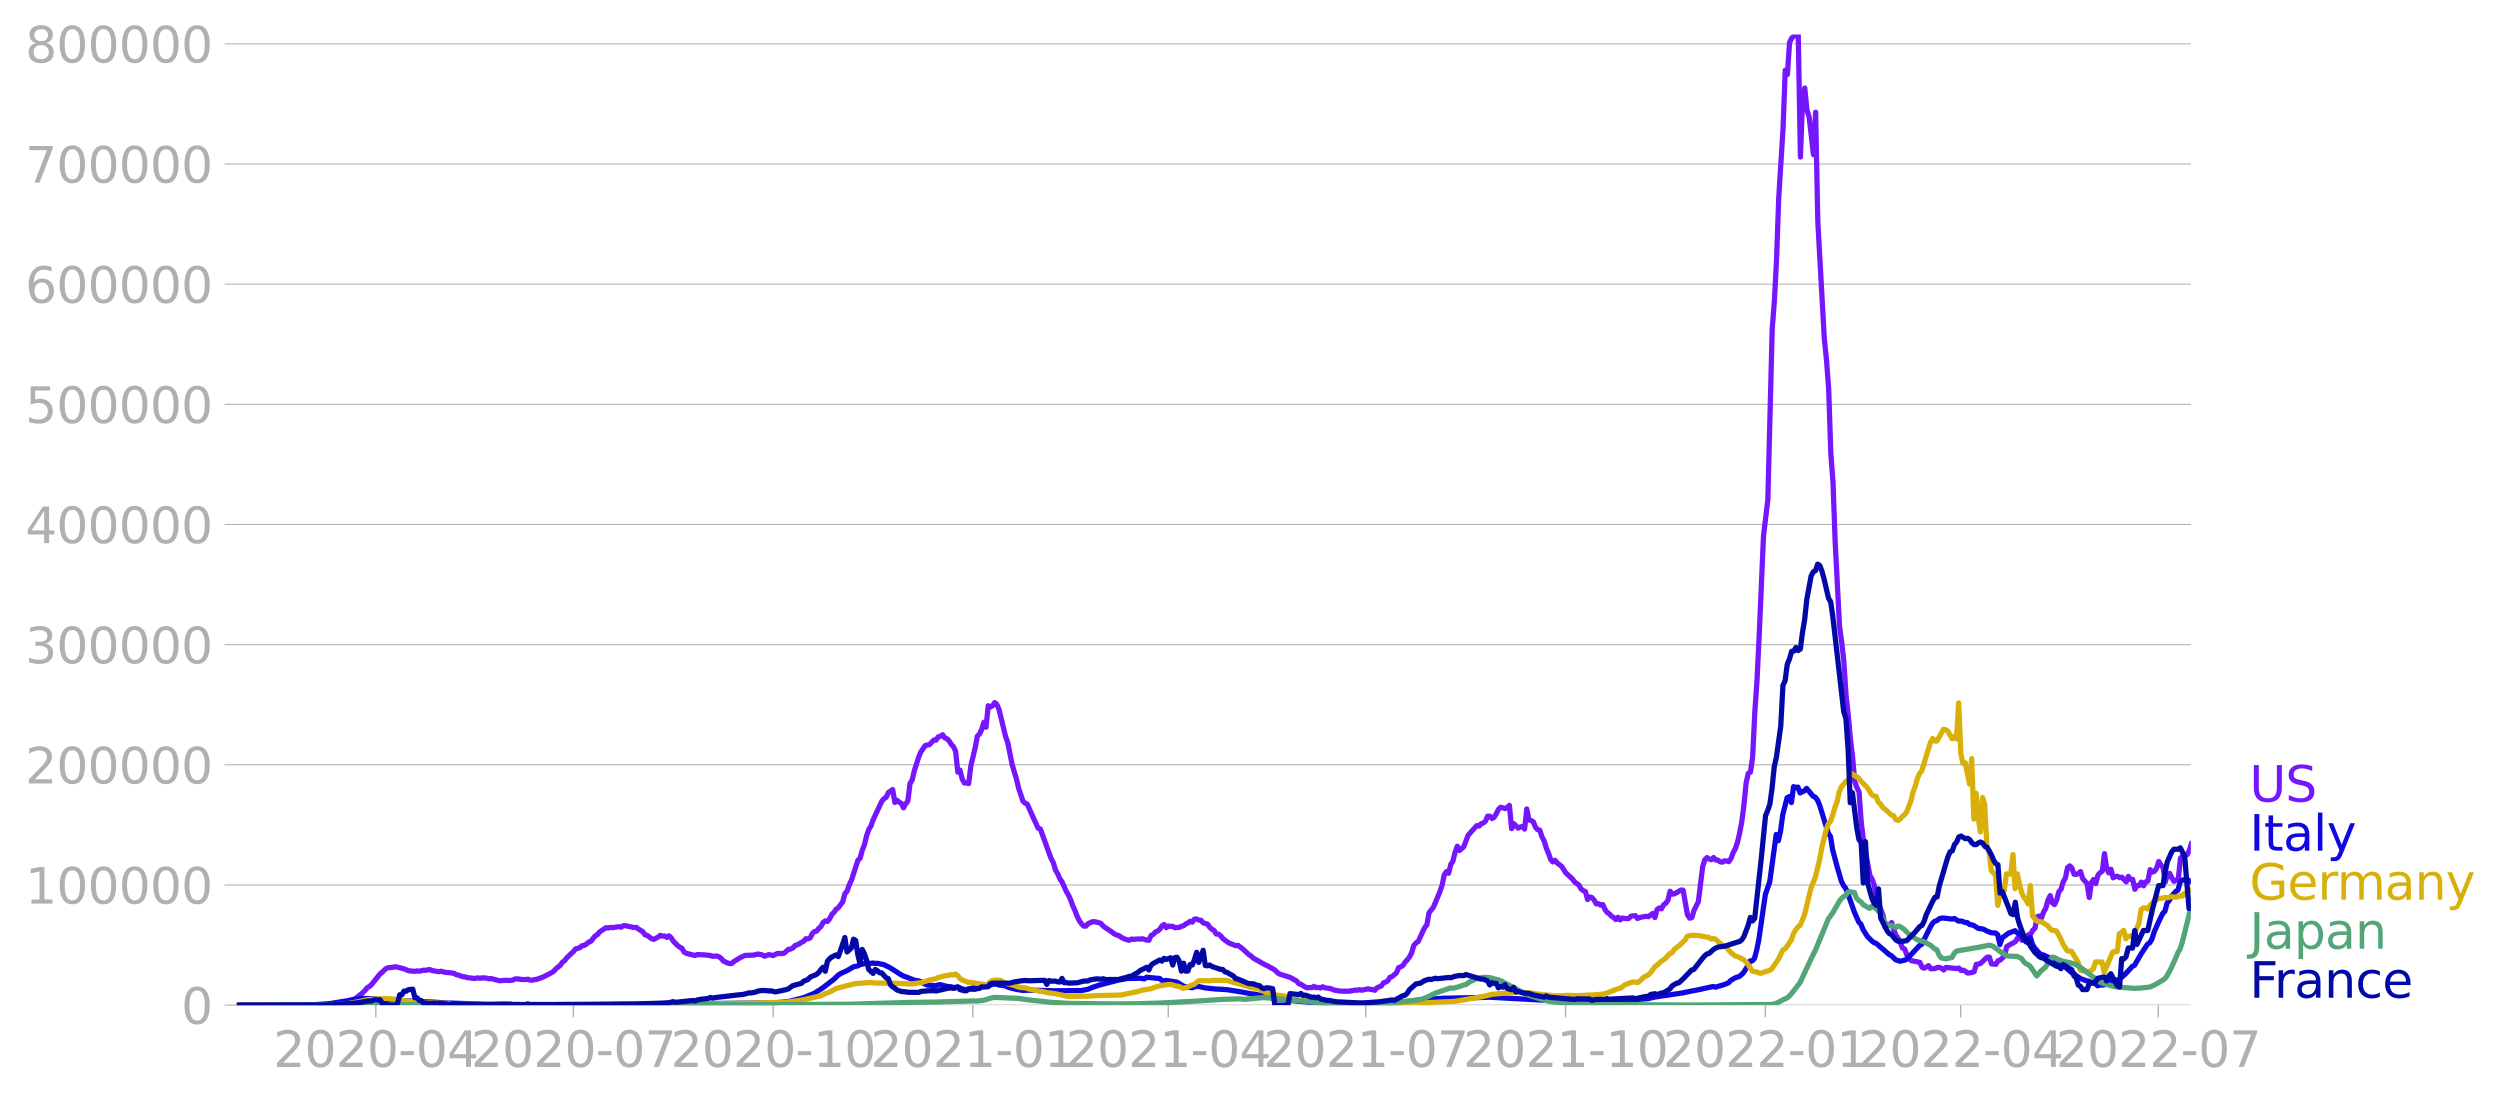 <svg xmlns:xlink="http://www.w3.org/1999/xlink" width="951.91" height="419.723" viewBox="0 0 713.933 314.792" xmlns="http://www.w3.org/2000/svg"><defs><style>*{stroke-linejoin:round;stroke-linecap:butt}</style></defs><g id="figure_1"><path d="M0 314.792h713.933V0H0v314.792z" style="fill:none" id="patch_1"/><g id="axes_1"><path d="M67.645 287.043h558V9.843h-558v277.2z" style="fill:none" id="patch_2"/><g id="matplotlib.axis_1"><g id="xtick_1"><g id="line2d_1"><defs><path id="mcb7822ecdf" d="M0 0v3.5" style="stroke:#b0b0b0;stroke-width:.4"/></defs><use xlink:href="#mcb7822ecdf" x="107.325" y="287.043" style="fill:#b0b0b0;stroke:#b0b0b0;stroke-width:.4"/></g><g style="fill:#b0b0b0" transform="matrix(.14 0 0 -.14 78.077 304.68)" id="text_1"><defs><path id="DejaVuSans-32" d="M1228 531h2203V0H469v531q359 372 979 998 621 627 780 809 303 340 423 576 121 236 121 464 0 372-261 606-261 235-680 235-297 0-627-103-329-103-704-313v638q381 153 712 231 332 78 607 78 725 0 1156-363 431-362 431-968 0-288-108-546-107-257-392-607-78-91-497-524-418-433-1181-1211z" transform="scale(.016)"/><path id="DejaVuSans-30" d="M2034 4250q-487 0-733-480-245-479-245-1442 0-959 245-1439 246-480 733-480 491 0 736 480 246 480 246 1439 0 963-246 1442-245 480-736 480zm0 500q785 0 1199-621 414-620 414-1801 0-1178-414-1799Q2819-91 2034-91q-784 0-1198 620-414 621-414 1799 0 1181 414 1801 414 621 1198 621z" transform="scale(.016)"/><path id="DejaVuSans-2d" d="M313 2009h1684v-512H313v512z" transform="scale(.016)"/><path id="DejaVuSans-34" d="M2419 4116 825 1625h1594v2491zm-166 550h794V1625h666v-525h-666V0h-628v1100H313v609l1940 2957z" transform="scale(.016)"/></defs><use xlink:href="#DejaVuSans-32"/><use xlink:href="#DejaVuSans-30" x="63.623"/><use xlink:href="#DejaVuSans-32" x="127.246"/><use xlink:href="#DejaVuSans-30" x="190.869"/><use xlink:href="#DejaVuSans-2d" x="254.492"/><use xlink:href="#DejaVuSans-30" x="290.576"/><use xlink:href="#DejaVuSans-34" x="354.199"/></g></g><g id="xtick_2"><use xlink:href="#mcb7822ecdf" x="163.745" y="287.043" style="fill:#b0b0b0;stroke:#b0b0b0;stroke-width:.4" id="line2d_2"/><g style="fill:#b0b0b0" transform="matrix(.14 0 0 -.14 134.497 304.68)" id="text_2"><defs><path id="DejaVuSans-37" d="M525 4666h3000v-269L1831 0h-659l1594 4134H525v532z" transform="scale(.016)"/></defs><use xlink:href="#DejaVuSans-32"/><use xlink:href="#DejaVuSans-30" x="63.623"/><use xlink:href="#DejaVuSans-32" x="127.246"/><use xlink:href="#DejaVuSans-30" x="190.869"/><use xlink:href="#DejaVuSans-2d" x="254.492"/><use xlink:href="#DejaVuSans-30" x="290.576"/><use xlink:href="#DejaVuSans-37" x="354.199"/></g></g><g id="xtick_3"><use xlink:href="#mcb7822ecdf" x="220.785" y="287.043" style="fill:#b0b0b0;stroke:#b0b0b0;stroke-width:.4" id="line2d_3"/><g style="fill:#b0b0b0" transform="matrix(.14 0 0 -.14 191.537 304.68)" id="text_3"><defs><path id="DejaVuSans-31" d="M794 531h1031v3560L703 3866v575l1116 225h631V531h1031V0H794v531z" transform="scale(.016)"/></defs><use xlink:href="#DejaVuSans-32"/><use xlink:href="#DejaVuSans-30" x="63.623"/><use xlink:href="#DejaVuSans-32" x="127.246"/><use xlink:href="#DejaVuSans-30" x="190.869"/><use xlink:href="#DejaVuSans-2d" x="254.492"/><use xlink:href="#DejaVuSans-31" x="290.576"/><use xlink:href="#DejaVuSans-30" x="354.199"/></g></g><g id="xtick_4"><use xlink:href="#mcb7822ecdf" x="277.825" y="287.043" style="fill:#b0b0b0;stroke:#b0b0b0;stroke-width:.4" id="line2d_4"/><g style="fill:#b0b0b0" transform="matrix(.14 0 0 -.14 248.577 304.68)" id="text_4"><use xlink:href="#DejaVuSans-32"/><use xlink:href="#DejaVuSans-30" x="63.623"/><use xlink:href="#DejaVuSans-32" x="127.246"/><use xlink:href="#DejaVuSans-31" x="190.869"/><use xlink:href="#DejaVuSans-2d" x="254.492"/><use xlink:href="#DejaVuSans-30" x="290.576"/><use xlink:href="#DejaVuSans-31" x="354.199"/></g></g><g id="xtick_5"><use xlink:href="#mcb7822ecdf" x="333.625" y="287.043" style="fill:#b0b0b0;stroke:#b0b0b0;stroke-width:.4" id="line2d_5"/><g style="fill:#b0b0b0" transform="matrix(.14 0 0 -.14 304.377 304.68)" id="text_5"><use xlink:href="#DejaVuSans-32"/><use xlink:href="#DejaVuSans-30" x="63.623"/><use xlink:href="#DejaVuSans-32" x="127.246"/><use xlink:href="#DejaVuSans-31" x="190.869"/><use xlink:href="#DejaVuSans-2d" x="254.492"/><use xlink:href="#DejaVuSans-30" x="290.576"/><use xlink:href="#DejaVuSans-34" x="354.199"/></g></g><g id="xtick_6"><use xlink:href="#mcb7822ecdf" x="390.045" y="287.043" style="fill:#b0b0b0;stroke:#b0b0b0;stroke-width:.4" id="line2d_6"/><g style="fill:#b0b0b0" transform="matrix(.14 0 0 -.14 360.797 304.68)" id="text_6"><use xlink:href="#DejaVuSans-32"/><use xlink:href="#DejaVuSans-30" x="63.623"/><use xlink:href="#DejaVuSans-32" x="127.246"/><use xlink:href="#DejaVuSans-31" x="190.869"/><use xlink:href="#DejaVuSans-2d" x="254.492"/><use xlink:href="#DejaVuSans-30" x="290.576"/><use xlink:href="#DejaVuSans-37" x="354.199"/></g></g><g id="xtick_7"><use xlink:href="#mcb7822ecdf" x="447.085" y="287.043" style="fill:#b0b0b0;stroke:#b0b0b0;stroke-width:.4" id="line2d_7"/><g style="fill:#b0b0b0" transform="matrix(.14 0 0 -.14 417.837 304.68)" id="text_7"><use xlink:href="#DejaVuSans-32"/><use xlink:href="#DejaVuSans-30" x="63.623"/><use xlink:href="#DejaVuSans-32" x="127.246"/><use xlink:href="#DejaVuSans-31" x="190.869"/><use xlink:href="#DejaVuSans-2d" x="254.492"/><use xlink:href="#DejaVuSans-31" x="290.576"/><use xlink:href="#DejaVuSans-30" x="354.199"/></g></g><g id="xtick_8"><use xlink:href="#mcb7822ecdf" x="504.125" y="287.043" style="fill:#b0b0b0;stroke:#b0b0b0;stroke-width:.4" id="line2d_8"/><g style="fill:#b0b0b0" transform="matrix(.14 0 0 -.14 474.877 304.68)" id="text_8"><use xlink:href="#DejaVuSans-32"/><use xlink:href="#DejaVuSans-30" x="63.623"/><use xlink:href="#DejaVuSans-32" x="127.246"/><use xlink:href="#DejaVuSans-32" x="190.869"/><use xlink:href="#DejaVuSans-2d" x="254.492"/><use xlink:href="#DejaVuSans-30" x="290.576"/><use xlink:href="#DejaVuSans-31" x="354.199"/></g></g><g id="xtick_9"><use xlink:href="#mcb7822ecdf" x="559.925" y="287.043" style="fill:#b0b0b0;stroke:#b0b0b0;stroke-width:.4" id="line2d_9"/><g style="fill:#b0b0b0" transform="matrix(.14 0 0 -.14 530.677 304.68)" id="text_9"><use xlink:href="#DejaVuSans-32"/><use xlink:href="#DejaVuSans-30" x="63.623"/><use xlink:href="#DejaVuSans-32" x="127.246"/><use xlink:href="#DejaVuSans-32" x="190.869"/><use xlink:href="#DejaVuSans-2d" x="254.492"/><use xlink:href="#DejaVuSans-30" x="290.576"/><use xlink:href="#DejaVuSans-34" x="354.199"/></g></g><g id="xtick_10"><use xlink:href="#mcb7822ecdf" x="616.345" y="287.043" style="fill:#b0b0b0;stroke:#b0b0b0;stroke-width:.4" id="line2d_10"/><g style="fill:#b0b0b0" transform="matrix(.14 0 0 -.14 587.097 304.68)" id="text_10"><use xlink:href="#DejaVuSans-32"/><use xlink:href="#DejaVuSans-30" x="63.623"/><use xlink:href="#DejaVuSans-32" x="127.246"/><use xlink:href="#DejaVuSans-32" x="190.869"/><use xlink:href="#DejaVuSans-2d" x="254.492"/><use xlink:href="#DejaVuSans-30" x="290.576"/><use xlink:href="#DejaVuSans-37" x="354.199"/></g></g></g><g id="matplotlib.axis_2"><g id="ytick_1"><path d="M67.645 287.043h558" clip-path="url(#p57fd974be6)" style="fill:none;stroke:#b0b0b0;stroke-width:.3;stroke-linecap:square" id="line2d_11"/><g id="line2d_12"><defs><path id="m6b13631da3" d="M0 0h-3.5" style="stroke:#b0b0b0;stroke-width:.3"/></defs><use xlink:href="#m6b13631da3" x="67.645" y="287.043" style="fill:#b0b0b0;stroke:#b0b0b0;stroke-width:.3"/></g><use xlink:href="#DejaVuSans-30" style="fill:#b0b0b0" transform="matrix(.14 0 0 -.14 51.737 292.362)" id="text_11"/></g><g id="ytick_2"><path d="M67.645 252.727h558" clip-path="url(#p57fd974be6)" style="fill:none;stroke:#b0b0b0;stroke-width:.3;stroke-linecap:square" id="line2d_13"/><use xlink:href="#m6b13631da3" x="67.645" y="252.727" style="fill:#b0b0b0;stroke:#b0b0b0;stroke-width:.3" id="line2d_14"/><g style="fill:#b0b0b0" transform="matrix(.14 0 0 -.14 7.2 258.046)" id="text_12"><use xlink:href="#DejaVuSans-31"/><use xlink:href="#DejaVuSans-30" x="63.623"/><use xlink:href="#DejaVuSans-30" x="127.246"/><use xlink:href="#DejaVuSans-30" x="190.869"/><use xlink:href="#DejaVuSans-30" x="254.492"/><use xlink:href="#DejaVuSans-30" x="318.115"/></g></g><g id="ytick_3"><path d="M67.645 218.412h558" clip-path="url(#p57fd974be6)" style="fill:none;stroke:#b0b0b0;stroke-width:.3;stroke-linecap:square" id="line2d_15"/><use xlink:href="#m6b13631da3" x="67.645" y="218.412" style="fill:#b0b0b0;stroke:#b0b0b0;stroke-width:.3" id="line2d_16"/><g style="fill:#b0b0b0" transform="matrix(.14 0 0 -.14 7.2 223.73)" id="text_13"><use xlink:href="#DejaVuSans-32"/><use xlink:href="#DejaVuSans-30" x="63.623"/><use xlink:href="#DejaVuSans-30" x="127.246"/><use xlink:href="#DejaVuSans-30" x="190.869"/><use xlink:href="#DejaVuSans-30" x="254.492"/><use xlink:href="#DejaVuSans-30" x="318.115"/></g></g><g id="ytick_4"><path d="M67.645 184.096h558" clip-path="url(#p57fd974be6)" style="fill:none;stroke:#b0b0b0;stroke-width:.3;stroke-linecap:square" id="line2d_17"/><use xlink:href="#m6b13631da3" x="67.645" y="184.096" style="fill:#b0b0b0;stroke:#b0b0b0;stroke-width:.3" id="line2d_18"/><g style="fill:#b0b0b0" transform="matrix(.14 0 0 -.14 7.2 189.415)" id="text_14"><defs><path id="DejaVuSans-33" d="M2597 2516q453-97 707-404 255-306 255-756 0-690-475-1069Q2609-91 1734-91q-293 0-604 58T488 141v609q262-153 574-231 313-78 654-78 593 0 904 234t311 681q0 413-289 645-289 233-804 233h-544v519h569q465 0 712 186t247 536q0 359-255 551-254 193-729 193-260 0-557-57-297-56-653-174v562q360 100 674 150t592 50q719 0 1137-327 419-326 419-882 0-388-222-655t-631-370z" transform="scale(.016)"/></defs><use xlink:href="#DejaVuSans-33"/><use xlink:href="#DejaVuSans-30" x="63.623"/><use xlink:href="#DejaVuSans-30" x="127.246"/><use xlink:href="#DejaVuSans-30" x="190.869"/><use xlink:href="#DejaVuSans-30" x="254.492"/><use xlink:href="#DejaVuSans-30" x="318.115"/></g></g><g id="ytick_5"><path d="M67.645 149.78h558" clip-path="url(#p57fd974be6)" style="fill:none;stroke:#b0b0b0;stroke-width:.3;stroke-linecap:square" id="line2d_19"/><use xlink:href="#m6b13631da3" x="67.645" y="149.781" style="fill:#b0b0b0;stroke:#b0b0b0;stroke-width:.3" id="line2d_20"/><g style="fill:#b0b0b0" transform="matrix(.14 0 0 -.14 7.2 155.1)" id="text_15"><use xlink:href="#DejaVuSans-34"/><use xlink:href="#DejaVuSans-30" x="63.623"/><use xlink:href="#DejaVuSans-30" x="127.246"/><use xlink:href="#DejaVuSans-30" x="190.869"/><use xlink:href="#DejaVuSans-30" x="254.492"/><use xlink:href="#DejaVuSans-30" x="318.115"/></g></g><g id="ytick_6"><path d="M67.645 115.465h558" clip-path="url(#p57fd974be6)" style="fill:none;stroke:#b0b0b0;stroke-width:.3;stroke-linecap:square" id="line2d_21"/><use xlink:href="#m6b13631da3" x="67.645" y="115.465" style="fill:#b0b0b0;stroke:#b0b0b0;stroke-width:.3" id="line2d_22"/><g style="fill:#b0b0b0" transform="matrix(.14 0 0 -.14 7.2 120.784)" id="text_16"><defs><path id="DejaVuSans-35" d="M691 4666h2478v-532H1269V2991q137 47 274 70 138 23 276 23 781 0 1237-428 457-428 457-1159 0-753-469-1171Q2575-91 1722-91q-294 0-599 50Q819 9 494 109v635q281-153 581-228t634-75q541 0 856 284 316 284 316 772 0 487-316 771-315 285-856 285-253 0-505-56-251-56-513-175v2344z" transform="scale(.016)"/></defs><use xlink:href="#DejaVuSans-35"/><use xlink:href="#DejaVuSans-30" x="63.623"/><use xlink:href="#DejaVuSans-30" x="127.246"/><use xlink:href="#DejaVuSans-30" x="190.869"/><use xlink:href="#DejaVuSans-30" x="254.492"/><use xlink:href="#DejaVuSans-30" x="318.115"/></g></g><g id="ytick_7"><path d="M67.645 81.15h558" clip-path="url(#p57fd974be6)" style="fill:none;stroke:#b0b0b0;stroke-width:.3;stroke-linecap:square" id="line2d_23"/><use xlink:href="#m6b13631da3" x="67.645" y="81.15" style="fill:#b0b0b0;stroke:#b0b0b0;stroke-width:.3" id="line2d_24"/><g style="fill:#b0b0b0" transform="matrix(.14 0 0 -.14 7.2 86.469)" id="text_17"><defs><path id="DejaVuSans-36" d="M2113 2584q-425 0-674-291-248-290-248-796 0-503 248-796 249-292 674-292t673 292q248 293 248 796 0 506-248 796-248 291-673 291zm1253 1979v-575q-238 112-480 171-242 60-480 60-625 0-955-422-329-422-376-1275 184 272 462 417 279 145 613 145 703 0 1111-427 408-426 408-1160 0-719-425-1154Q2819-91 2113-91q-810 0-1238 620-428 621-428 1799 0 1106 525 1764t1409 658q238 0 480-47t505-140z" transform="scale(.016)"/></defs><use xlink:href="#DejaVuSans-36"/><use xlink:href="#DejaVuSans-30" x="63.623"/><use xlink:href="#DejaVuSans-30" x="127.246"/><use xlink:href="#DejaVuSans-30" x="190.869"/><use xlink:href="#DejaVuSans-30" x="254.492"/><use xlink:href="#DejaVuSans-30" x="318.115"/></g></g><g id="ytick_8"><path d="M67.645 46.834h558" clip-path="url(#p57fd974be6)" style="fill:none;stroke:#b0b0b0;stroke-width:.3;stroke-linecap:square" id="line2d_25"/><use xlink:href="#m6b13631da3" x="67.645" y="46.834" style="fill:#b0b0b0;stroke:#b0b0b0;stroke-width:.3" id="line2d_26"/><g style="fill:#b0b0b0" transform="matrix(.14 0 0 -.14 7.2 52.153)" id="text_18"><use xlink:href="#DejaVuSans-37"/><use xlink:href="#DejaVuSans-30" x="63.623"/><use xlink:href="#DejaVuSans-30" x="127.246"/><use xlink:href="#DejaVuSans-30" x="190.869"/><use xlink:href="#DejaVuSans-30" x="254.492"/><use xlink:href="#DejaVuSans-30" x="318.115"/></g></g><g id="ytick_9"><path d="M67.645 12.519h558" clip-path="url(#p57fd974be6)" style="fill:none;stroke:#b0b0b0;stroke-width:.3;stroke-linecap:square" id="line2d_27"/><use xlink:href="#m6b13631da3" x="67.645" y="12.519" style="fill:#b0b0b0;stroke:#b0b0b0;stroke-width:.3" id="line2d_28"/><g style="fill:#b0b0b0" transform="matrix(.14 0 0 -.14 7.2 17.838)" id="text_19"><defs><path id="DejaVuSans-38" d="M2034 2216q-450 0-708-241-257-241-257-662 0-422 257-663 258-241 708-241t709 242q260 243 260 662 0 421-258 662-257 241-711 241zm-631 268q-406 100-633 378-226 279-226 679 0 559 398 884 399 325 1092 325 697 0 1094-325t397-884q0-400-227-679-226-278-629-378 456-106 710-416 255-309 255-755 0-679-414-1042Q2806-91 2034-91q-771 0-1186 362-414 363-414 1042 0 446 256 755 257 310 713 416zm-231 997q0-362 226-565 227-203 636-203 407 0 636 203 230 203 230 565 0 363-230 566-229 203-636 203-409 0-636-203-226-203-226-566z" transform="scale(.016)"/></defs><use xlink:href="#DejaVuSans-38"/><use xlink:href="#DejaVuSans-30" x="63.623"/><use xlink:href="#DejaVuSans-30" x="127.246"/><use xlink:href="#DejaVuSans-30" x="190.869"/><use xlink:href="#DejaVuSans-30" x="254.492"/><use xlink:href="#DejaVuSans-30" x="318.115"/></g></g></g><path d="m67.645 287.042 27.9-.096 2.48-.184 1.24-.311 1.86-.964 2.48-2.023.62-.6.62-.792.62-.353.62-.54 2.48-3.092.62-.474.62-.643.62-.472.62-.18.62.006 1.24-.255 2.48.598 1.24.546 1.86.18.62-.145.62.11 1.24-.31.62.057.62-.176.62-.027.62.267 1.24.222.62.11.62-.143 1.24.313 1.86.185.62.097.62.377.62.114 1.24.476.62.031.62.219 1.86.225h.62l.62-.158.62.141.62-.138 1.24.087.62.189.62-.07 2.48.634 1.86-.142.62.061 1.24-.086.62-.327.62-.066 1.24.191 1.24.035.62-.126.62.278.62.043.62-.19.62-.053 1.86-.67 2.48-1.277.62-.431.62-.696 1.24-.993.62-.882.62-.438.62-.838 1.86-1.738.62-.767.62-.12.62-.255.62-.53.62-.091.62-.363.62-.549.62-.23 1.24-1.562.62-.314.62-.794 1.86-1.24.62.116.62-.19.62.059 1.86-.263.62.144.62-.425.62.006 2.48.53.62-.067.62.518 1.24.753.62.884.62.156 1.24.924.62.195 1.24-.662.62-.487.62.23.62-.043.62.417.62-.467.62.565.62.962 1.24 1.265.62.46.62.32.62 1.104.62.33 2.48.623.62-.264 1.86.072 1.86.165.62.263 1.24-.117.62.246.62.431.62.747 1.24.59.62.181.62-.096.62-.548 1.86-1.131 1.24-.56 2.48-.103 1.24-.313 1.24.258.62.384 1.24-.463 1.24.251 1.24-.59 1.24.05.62-.123 1.24-1.086.62-.08.62-.298.62-.675 1.24-.505.62-.457.62-.276.62-.74.62.026.62-.259.62-1.264.62-.57.62-.11.62-.79.62-.562.62-1.154.62-.432.62.163.62-.76.62-1.263.62-.572.62-.892.62-.44 1.24-1.67.62-2.331.62-.676.62-1.804.62-1.333 1.86-5.722.62-.578.62-2.324.62-1.506.62-2.572.62-1.813.62-.983.62-1.77 2.48-5.297.62-.773.62-.337.62-1.393 1.24-.841.62 3.679.62-.636.62.569.62.305.62 1.304.62-1.154.62-.782.62-5.048.62-1.017.62-2.636 1.24-3.898.62-1.468 1.24-1.793 1.24-.297 1.24-1.306.62.037.62-.922.62-.162.62-.443.62.916.62.216.62.635.62 1 .62.655.62 1.338.62 5.92.62-.568.62 2.512.62 1.154.62-.002.62.154.62-5.007 1.24-5.223.62-3.306.62-.599.62-1.318.62-2.032.62 1.414.62-6.136.62.37.62-.365.62-.905.62.542.62 1.491 1.86 7.686.62 1.68 1.24 6.278 1.24 4.166.62 2.61 1.24 3.722.62.55.62.288 1.24 2.83 1.86 4.046.62.21 3.1 8.506.62 1.149.62 2.084.62 1.061.62 1.426.62.895 1.24 2.776.62 1.036.62 1.34.62 1.773.62 1.296.62 1.676.62 1.246.62.832.62.64.62-.002.62-.717 1.24-.534.62-.012 1.24.293.62.248.62.757 2.48 1.672.62.498.62.31.62.144 1.24.805 1.24.465.62.115.62-.34.62.07 1.24-.103.62.047.62-.1 1.24.368.62.06.62-1.397.62-.257.62-.722.62-.255.62-.536.62-.905.62-.432.62.893.62-.452.62.115.62-.04.62.41 1.24-.114.62-.307.62-.157.62-.526.62-.277.62-.468.62.24.62-.882.62.008.62.298.62.063.62.738 1.24.356.62.902.62.552.62.356.62 1.009.62.025.62.444.62.797 1.24.947.62.387 1.86.745.62-.114 1.24.908 1.86 1.738.62.377.62.6 3.1 1.758 1.24.603 1.86 1.06.62.657.62.468 3.1.98 1.86 1.025.62.765.62.183 1.24.8.62.215.62-.112.62.065.62-.382.62.383.62-.09.62.176.62-.357.62.316 1.24.149.62.113.62.326 1.86.348 2.48.035 1.86-.316.62.017.62-.149.62.163 1.86-.416.62.194.62.016.62.23.62-.726 1.24-.518.62-.874.62-.231.62-.366.62-1.006.62-.208 1.24-1.08.62-1.497.62-.195.62-.42.62-.953.62-.647.62-.814.62-1.204.62-2.093.62-.718.62-.374 1.24-2.736.62-1.267.62-.785.62-3.463 1.24-1.556 1.86-4.442.62-1.82.62-2.964.62-.937.62.475.62-2.521.62-.983.62-2.55.62-1.686.62 1.23 1.24-1.077 1.24-3.302 2.48-2.73.62.127.62-.68.62-.19.62-.557.62-1.4.62.02.62.652.62-.383.62-1.028.62-1.25.62-.566 1.24.385.62-.344.62-.563.62 6.641.62-1.431 1.24 1.29.62-.323.62-.157.62.742.62-5.737.62 3.126.62.18.62.374.62 1.527.62.694.62.171.62 1.91.62 1.16.62 2.055.62 1.451.62 1.77.62.71.62-.464.62.778 1.24.929 1.24 1.898 1.86 1.709.62.858 1.24.886.62 1.148.62.46.62.25.62 2.297.62-.754.62.182.62.715.62 1.075.62-.047.62.393.62-.142.62 1.407.62.825.62.435.62.663.62.361.62.612.62-.667.62.748.62-.537 1.24.188.62-.092.62-.644 1.24-.137.62.832.62-.31 1.86-.335.62.123 1.24-.936.62 1.167.62-2.287.62-.446.62.24.62-1.14.62-.438.62-.871.62-2.558.62.815.62-.069 1.86-1.106.62.062 1.24 7.057.62.923.62-.163.62-2.043 1.24-2.515 1.24-10.036.62-1.95.62-.59.62.421.62.189.62-.628.62.703.62.019.62.478.62.141.62-.382.62.021.62.2.62-.844.62-1.688.62-1.136.62-1.808.62-2.675.62-3.264.62-4.8.62-6.276.62-2.739.62-.338.62-4.373.62-12.771.62-8.952.62-12.666 1.24-28.73 1.24-10.278 1.24-48.758.62-7.87.62-11.976.62-17.458 1.24-20 .62-16.614.62 1.218.62-9.117.62-1.29 1.24-1.025.62.257.62 34.745.62-16.77.62-2.918.62 6.312.62 1.91 1.24 10.793.62-12.109.62 31.198 1.86 33.461.62 6.073.62 8.21.62 18.563.62 8.195.62 17.01 1.24 24.053.62 4.52.62 5.612.62 9.615.62 5.454.62 6.934.62 5.084.62 7.168.62 1.694.62 1.233.62 8.665.62 5.064 1.86 10.192.62 1.003.62 1.732.62 4.288.62 1.07 1.24 3.162.62 3.474.62-.785.62.234.62-.774.62 2.1.62 1.551.62.907.62 1.134.62 1.593.62.286.62 1.704 1.24 1.605 2.48.476.62 1.408.62.265 1.24-.734.62.899 1.24-.052.62-.337.62-.01.62.252.62.5.62-.74 3.1.326.62-.13.62.696.62-.116.62.345.62.493 1.24-.16.62-.245.62-2.099.62-.045.62-.234 1.86-1.765.62-.004.62 1.941 1.24.118.62-1.035.62-.173 1.24-1.205.62-2.678 2.48-1.389.62-1.034.62-.768.62 1.412 1.24-.366.62-1.202.62-.21.62-1.08.62-.553.62-3.315.62-.189.62.536.62-1.736.62-1.015.62-2.364.62-1.249.62 2.028.62.527.62-1.291.62-2.388.62-.703.62-2.136.62-1.039.62-3.025.62-.482.62.615.62 1.776.62.076.62-.311.62-.507.62 2.01 1.24 1.37.62 4.01.62-4.283.62-.853.62 1.166.62-2.43.62-.673.62-.445.62-5.002.62 4.103.62 1.386.62-1.04.62 2.453.62-.37.62-.081.62.408.62-.16 1.24 1.344.62-1.551.62.858.62-.017.62 2.835.62-1.066.62-.03.62-.94.62 1.057.62-1.136.62-.202.62-3.296.62.72.62-.233.62-.893.62-1.916.62 1.024.62.694.62 4.124.62-2.019.62-.441.62 1.31.62.977 1.24-.669.62-5.972.62-.576 1.24-.39.62-1.072.62-2.014h0" clip-path="url(#p57fd974be6)" style="fill:none;stroke:#7516fd;stroke-width:1.5;stroke-linecap:square" id="line2d_29"/><path d="m67.645 287.043 21.7-.107 3.72-.243 1.24-.11 4.96-.811 1.86-.415 2.48-.253 2.48.085 5.58.44 12.4.553 3.1.221 13.02.423 19.84.14 3.1-.009 3.72.018 26.66-.099 4.34-.154 3.72-.116 19.84-.234 3.72-.358 4.34-1.09 2.48-1.02.62-.243 2.48-1.617 3.1-2.397 1.24-1.18.62-.422 1.86-.837 1.86-1.1 1.24-.28.62-.337 1.86-.44.62.125 1.24-.169.62.143.62-.065 1.24.268.62.122 1.86.932 3.1 1.993.62.32 1.24.443 1.86.749 1.24.218.62.222 1.24.694.62.264 2.48.184.62-.236.62-.06 1.86.478 1.24.131.62.18.62.01.62-.179 1.24.592 1.24.215.62-.112 1.24-.423.62-.07.62-.26 1.24-.312.62-.202 1.24.477.62-.4.62-.214.62-.085.62.055.62.224 1.24.125.62.18 1.24.48 1.86.448 1.86.314 1.86-.071 2.48.037 4.34.123 8.06-.062 1.86-.372 1.24-.513 1.86-.637 5.58-1.453 1.24-.208 1.24-.253 3.72-.076 1.24.166.62-.454 3.1.312.62.022.62.569.62.131.62-.13 2.48.385.62.108 1.86 1.15 2.48.485.62-.279.62-.12.62.011 1.86.404 3.1.328 1.24.053 1.86.125 3.72.573 3.1.581 1.24.15 6.82 1.401 3.72.42 4.96.449 13.02.583 6.82-.03 4.96-.265 3.72-.504 2.48-.415 7.44-.505 8.06-.162 2.48-.043 2.48-.087 12.4.687 4.34.267 5.58.24 4.34.142 3.1.073 3.1-.02 12.4-.977 1.86-.437 8.06-1.207 2.48-.528 1.86-.339 4.34-.961.62.21 2.48-.75 1.24-.498.62-.666 1.24-.743 1.24-.42.62-.497.62-.644 1.24-1.983.62-1.31.62-.029.62-.715.62-2.33.62-3.024 1.24-8.632.62-4.238 1.24-3.603 1.86-13.532.62 1.763.62-2.76.62-4.632 1.24-4.856.62-.349.62 1.709.62-4.538.62.225.62-.09.62 1.668.62-.372.62-.234.62-.7 1.86 2.247.62.28.62.827.62 1.472 1.86 6.078.62 1.881.62.982.62 3.823 1.24 4.642 1.24 4.298.62 1.234.62.786.62 1.513 1.86 5.287 1.24 2.822.62.629.62 1.54 1.24 1.957 1.24 1.242.62.497.62.21 3.72 3.208.62.304 1.24 1.187 1.24.423 1.24-.295.62-.215 3.72-3.979.62-.345 2.48-4.991.62-1.032.62-.565.62-.184.62-.514.62-.207.62-.013 1.86.21.62.092.62-.166 1.24.746.62-.031.62.157.62.275.62.01.62.559.62.075.62.208 1.24.803 1.24.182.62.238.62.358 1.24.483 1.24.076.62.496.62 2.781.62-1.855 1.86-1.389 1.86-.684.62.59.62.291 1.24 1.538.62.748.62.304.62-1.59.62 2 .62 1.045 1.24 1.386.62.508.62.08 3.1 1.48 1.24.35 3.72 3.214.62.184.62.696.62.332.62.483 1.86.676.62.106 1.24.557.62.154.62.595.62-.206 1.24-.056 1.86-.676.62-.604.62.017 1.24-.286 1.86-1.702 1.86-2.04.62-.305 1.86-3.228 1.86-2.805.62-.398.62-1.024.62-1.99 1.24-2.808 1.24-2.582.62-.582.62-2.395.62-.713.62-1.184 1.24-1.37.62-.423.62-2.298.62-.541 1.24-.09.62.193.62.369h0" clip-path="url(#p57fd974be6)" style="fill:none;stroke:#1007e1;stroke-width:1.5;stroke-linecap:square" id="line2d_30"/><path d="m67.645 287.043 27.28-.1 3.72-.225 3.72-.67 3.1-.669 4.96-.204 2.48.21 4.96.688 4.34.234 8.68.4 26.66.162 3.72-.028 4.96.063 14.26-.052 19.22-.273 3.72.06 4.96-.049 16.12-.374 4.96-.697 4.96-1.16 1.24-.61 1.24-.437 1.86-.995 1.86-.528 1.24-.303 2.48-.6 3.72-.268.62-.046 1.24.17 1.24.008 4.34.034 4.34.22 1.24-.112 1.24-.212.62-.022 1.86-.569.62-.25 1.86-.336.62-.339 2.48-.616.62-.014.62-.25.62.146.62-.258.62.404.62.826.62.442 1.86.715.62-.018 2.48.439 1.24.108.62.302.62-.437.62-.589.62-.325 1.24-.174 1.24.14.62.465.62.295 2.48.661 1.24.455 1.24.19.62.02 1.24.38 3.1.635.62.015 1.24.335 2.48.323 3.72.786 4.96-.069 1.86-.104 2.48-.101 5.58-.119 4.96-1.018 1.24-.392 1.24-.199 1.24-.215 1.86-.67 1.24-.275 1.86-.243.62-.015.62.115.62.244 1.24.198.62.361.62.191.62-.175 1.86-.803.62-.192 1.24-1.031 2.48.02.62.058.62-.156 4.34-.008 1.86.61 1.86.425 3.1.967 1.86.332.62.222 1.86.936 1.24.168 1.86.566 1.24.128 1.24.246 1.24.706 3.1.33.62-.112.62.082 1.24.36 3.72.329 2.48.12 2.48.285 4.96.144 8.06-.017 5.58-.18 14.26-.649 8.06-1.4 2.48-.61 5.58-.505 1.86-.133 2.48.159 1.24.074 1.86.332 1.24.087 3.72.414 1.86-.006 1.86-.155 1.24.076 1.86.006 4.96-.22 1.86-.201.62-.089 3.72-1.403.62-.181.62-.304.62-.586 1.86-.718.62-.152.62-.016.62.138.62-.29 1.24-1.221 1.24-.614.62-.54 1.24-1.741 1.86-1.596 1.24-.898 1.24-1.388.62-.213.62-.923 1.86-1.449.62-.689.62-.519.62-1.15 1.24-.238 1.24.042.62-.015 2.48.479.62.075.62.475.62-.118.62.127 1.24 1.17.62.462 1.24.555.62.897.62.683 1.24 1.04.62.161 1.86.917.62.576.62.762 1.24 1.953 1.24.222.62.275.62.106 1.24-.49 1.24-.344.62-.465 1.86-2.722 1.24-2.625.62-.33.62-.742 1.24-1.892.62-1.759.62-1.085.62-.782.62-.436 1.24-2.97 1.86-7.722 1.24-3.048 1.24-5.11.62-3.411 1.24-5.084.62-1.643.62-.732.62-1.748.62-2.181.62-1.617.62-2.877.62-1.405 1.24-1.527.62-.341.62-1.262.62-.576 1.86 1.211.62.922.62.507 1.24 1.3 1.24 2 .62.35.62.127.62 1.634.62.535.62.946.62.456 1.24 1.147.62.565.62.185.62 1.11.62.278.62-.336.62-.803.62-.44.62-.788 1.24-3.144.62-2.553.62-1.728.62-2.2.62-1.457.62-.684 2.48-8.138.62-1.135.62.726.62.003 1.86-3.323.62.066.62.403 1.24 2.224.62-.748.62.748.62-10.25.62 14.537.62 2.724.62-.194 1.24 6.101.62-7.267.62 17.267.62-7.39.62 6.912.62 4.137.62-9.826.62 2.047.62 12.321.62.902.62 5.545.62.769.62.505.62 8.724.62-2.938.62-1.027.62-.238.62-4.78 1.24.049.62-5.604.62 9.735.62-4.189.62 2.947.62 2.342.62 1.346.62.787.62 1.141.62-5.227.62 8.608 1.24 1.549.62.158.62.033.62.292 1.24.825.62.788.62.51 1.24.165 1.24 2.269.62 1.482 1.24 1.94 1.24.166 1.86 3.125.62 2.307 1.24.172 1.24.149.62-.285.62-.431.62-2.003.62-.054.62.133.62-.129.62 2.949 2.48-5.798 1.24-.098.62-5.103.62-.377.62-.564.62 2.44.62-.732 1.24-.077.62-.846 1.24-2.8.62-3.925.62-.445h.62l.62.302.62-.943 1.24-1.374.62-.24.62-.458 1.24-.077.62-.253.62.158 1.24-.361.62.135 1.24-.056.62-.355.62.153.62-.82.62.393.62-1.33h.62" clip-path="url(#p57fd974be6)" style="fill:none;stroke:#d8b009;stroke-width:1.5;stroke-linecap:square" id="line2d_31"/><path d="m67.645 287.042 42.78-.103 12.4-.018 16.12.11 26.66-.047 14.26-.207 9.3-.175 7.44.118 22.32.174 8.68-.03 15.5-.099 16.12-.49 8.06-.12 8.06-.229 2.48-.085 1.24.03 1.86-.219 1.24-.383 1.24-.378 1.24-.06 2.48.133 3.72.15 3.1.457 6.2.656 4.96.307 13.02.153 6.82-.058 6.82-.202 10.54-.586 6.82-.452 4.96-.156 1.24.16 5.58-.52 15.5 1.41 5.58.243 3.72.017 10.54-.181 3.1-.222 4.34-.453 1.24-.08 1.24-.31 1.24-.49 2.48-1.197 4.34-1.473.62.068 1.24-.267 1.86-.614.62-.139 1.24-.855 1.86-.841.62-.219 1.86-.186 1.24.097 2.48.638.62.215 7.44 3.948 4.96 1.605 1.86.425 1.86.214 1.24.064 1.86.201 3.1.192 5.58.169 26.66.16 22.94-.165 1.24-.292 1.24-.662 1.24-.647.62-.249.62-.517 1.24-1.48 1.86-2.416 1.86-3.996 1.86-3.97.62-1.168 3.72-9.01 1.24-1.731 1.86-3.204.62-.857.62-.58.62-.346.62-.956.62-.148.62.232.62-.006.62 1.661.62.61.62.387.62.83 1.86 1.081.62-.641 1.24.687.62.721.62.52.62 1.664.62 1.08 1.24.847.62.044.62.2.62.379.62-.447.62.099 1.24.893 1.24 1.248 2.48 1.677 1.86.536 1.24.659.62.328 1.24 1.075.62.235.62 1.498.62.828 1.24.278 1.86-.414.62-1.187.62-.622 6.82-1.162 2.48-.51.62.105.62.25 2.48 1.838 1.24.733.62.178 2.48.104 1.24.572.62.927.62.57.62.27.62.49 1.86 2.736 1.24-1.46 1.24-1.013 1.86-2.863.62-.005 1.24.696 1.24.44 1.86.382 1.86.556 1.24.766 5.58 4.237.62.274 1.24.381 1.86.55 1.24.227 4.96.383 1.86-.095 2.48-.287 1.24-.493 1.86-1.086 1.24-.799.62-.823 1.24-2.309 1.24-2.79.62-1.51.62-.996.62-1.952 1.86-7.442.62-2.729h0" clip-path="url(#p57fd974be6)" style="fill:none;stroke:#53a577;stroke-width:1.5;stroke-linecap:square" id="line2d_32"/><path d="m67.645 287.043 27.28-.092 4.34-.334 1.24-.063 1.86-.23 1.86-.276.62-.144 1.24-.064.62-.263.62-.093.62.09.62-.07.62 1.064 1.24.169.62.306h1.86l.62-.523.62-2.446.62-.024.62-1.026.62.031.62-.43 1.24-.132.62 2.434.62.034.62.724.62.07.62.7.62-.045 1.24.127 1.24-.084.62.16.62-.144 1.24.155.62.014 1.24.252.62-.274 9.92.28 4.96-.15 1.86.008.62.166 1.24-.049 1.24.055 1.24-.053.62-.188.62.195 6.82-.015 23.56-.17 6.82-.216 2.48-.144 1.24-.301.62.202 1.86-.197 1.86-.197 1.24-.138.62.171.62-.315 1.24-.228 1.86-.162.62-.333.62.201 1.24-.214 6.82-.79.62-.024 1.86-.496.62.038 1.24-.256.62-.278 1.24-.173 1.24.056.62.102.62-.055 1.24.32 3.1-.656.62-.214 1.24-.92 2.48-.657.62-.605 1.24-.494.62-.678 1.86-.798.62-.542.62-.844.62-.643.62 1.138.62-2.879.62-.69.62-.497 1.24-.61.62.498 1.24-3.561.62-1.87.62 4.102 1.24-1.111.62-2.527.62.373.62 4.15.62 2.451.62-4.046.62 1.239.62 1.805.62 2.681 1.24 1.115.62-1.127.62.37.62.578.62.042 1.24 1.39.62.245.62 1.749.62.592.62.382.62.514 1.24.42 1.24.11.62.123 3.1.039.62-.275 1.86-.172 1.86-.07.62.114 3.72-.86.62-.006.62.134 1.24-.378.62.703 1.24.335.62.018.62-.565 1.24.128.62-.018.62-.178.62-.047.62-.458.62.065 1.24-.111.62-.82.62-.169 4.34-.017h.62l1.24-.347 1.86-.297 1.24-.113 1.24.083 1.24-.05 1.86-.046 1.24-.032.62 1.166.62-1.096.62.17 1.24-.017.62.211.62.05.62-1.033.62 1.22.62-.03.62.148 2.48-.084 1.86-.486 1.24-.042.62-.318 1.24-.195.62-.085 1.24.098.62-.13.62.23 3.72-.022 2.48-.667.62-.226.62-.045 1.86-1.112.62-.493 1.86-.937.62.751.62-1.317.62-.519 1.86-1.005.62.328.62-.786.62.311 1.24-.48.62 2.08.62-2.132.62-.083.62 1.111.62 2.85.62-2.273.62 2.28.62-.06.62-1.827.62.11.62-1.524.62-2.087.62 2.892 1.24-3.469.62 4.34.62.09.62-.242.62.42 2.48.827.62.037.62.674.62.166 1.86 1.071.62.715.62.108 2.48 1.053.62.24 1.24.061 1.24.446.62.11.62.594.62.25.62-.24.62-.003 1.24.245.62 4.699h3.72l.62-3.292 2.48.273.62-.328.62.554.62-.08 1.86.621.62-.04.62.189.62-.207.62.543 1.86.39.62.024 1.86.378 6.82.346 1.24-.011 4.34-.313 3.72-.535.62.13 2.48-1.349.62-.143.62-.552.62-.986 1.86-1.68 1.24-.192 1.24-.748 1.24-.404.62.092 1.24-.375.62.14 3.1-.344.62.067 1.24-.4 1.24-.231 1.24.03.62-.303 4.34 1.313.62-.039 1.24.59.62 1.103.62-.634.62.18.62.011.62 1.27.62-.463.62.271.62-.723.62 1.093 1.24.385.62-.712.62 1.333.62-.194 1.24.431 1.24.155.62.004 1.24.455 3.1.614.62-.33.62.347 7.44.652.62-.17 3.72.036.62.398.62-.218 1.24-.076 1.86.015.62-.22.62.165 2.48-.15 4.34-.22.62.23 2.48-.558 1.24-.126.62-.513 1.24-.239.62.255 1.24-.44.62-.052 1.86-1.151.62-.853 1.24-.748.62-.1 1.24-1.122 2.48-2.575.62-.158 2.48-3.18.62-.705.62-.518.62-.152 1.24-1.113.62-.414.62-.26 1.24-.203.62-.023 3.72-1.224.62-.149.62-.464.62-.911 1.24-3.27.62-2.26.62 1.02.62-.753 1.24-11.316.62-5.632 1.24-12.383.62-1.507.62-1.814.62-4.518.62-6.084.62-2.762 1.24-8.853.62-11.65.62-1.298.62-4.747.62-1.45.62-2.23.62-.072.62-1.027.62.881.62-.428.62-4.728.62-3.661.62-5.83 1.24-6.688.62-1.153.62-.334.62-1.867.62.434.62 1.652.62 2.312 1.24 5.348.62 1.031.62 4.344 3.1 27.043.62 1.942.62 8.63.62 15.393.62-2.84 1.24 9.987.62 3.376.62.796.62 11.605.62-11.808.62 11.8 1.24 4.437.62 1.35.62.595.62-4.684.62 8.303 1.86 3.672.62.804.62.232 1.24 1.583.62.354 1.24.015 1.24-.16 2.48-2.553 1.24-1.498.62-.309.62-1.16.62-1.895 1.86-3.902.62-1.091.62-.093.62-3.128 1.86-6.337.62-2.03.62-1.416.62-.259.62-1.788.62-.734.62-1.43.62-.266 1.24.75.62-.113.62.388.62.888.62.523.62.002.62-.474.62-.264.62.323.62.93.62.22 1.24 2.21.62 1.48.62 1.03.62.28.62 8.103.62-.455 2.48 6.33.62.282.62-3.53.62 4.313.62 2.157 1.24 3.266.62 1.09.62.26.62 1.489 1.24 1.734 1.24 1.19.62.363.62.069.62.522 3.1 1.818.62.07.62.624.62-1.172 2.48 1.5.62 1.745.62.56.62 2.077.62.324.62.957 1.24-.027.62-1.682 1.86-.557.62-.996.62-.078.62-.2.62-.077.62 1.153.62-1.358.62-.724 1.86 3.473.62.303.62-8.085.62.092.62-.634.62-2.477 1.24-.005.62-4.997.62 3.975 1.86-3.994h1.24l1.24-5.648 1.86-7.158h1.24l.62-3.848.62-2.922 1.24-2.837.62-.79h1.24l.62-.397 1.24 2.497 1.24 14.82h.62" clip-path="url(#p57fd974be6)" style="fill:none;stroke:#0309a6;stroke-width:1.5;stroke-linecap:square" id="line2d_33"/><g style="fill:#7516fd" transform="matrix(.14 0 0 -.14 642.385 228.93)" id="text_20"><defs><path id="DejaVuSans-55" d="M556 4666h635V1831q0-750 271-1080 272-329 882-329 606 0 878 329 272 330 272 1080v2835h634V1753q0-912-452-1378Q3225-91 2344-91q-885 0-1337 466-451 466-451 1378v2913z" transform="scale(.016)"/><path id="DejaVuSans-53" d="M3425 4513v-616q-359 172-678 256-319 85-616 85-515 0-795-200t-280-569q0-310 186-468 186-157 705-254l381-78q706-135 1042-474t336-907q0-679-455-1029Q2797-91 1919-91q-331 0-705 75-373 75-773 222v650q384-215 753-325 369-109 725-109 540 0 834 212 294 213 294 607 0 343-211 537t-692 291l-385 75q-706 140-1022 440-315 300-315 835 0 619 436 975t1201 356q329 0 669-60 341-59 697-177z" transform="scale(.016)"/></defs><use xlink:href="#DejaVuSans-55"/><use xlink:href="#DejaVuSans-53" x="73.193"/></g><g style="fill:#1007e1" transform="matrix(.14 0 0 -.14 642.385 242.93)" id="text_21"><defs><path id="DejaVuSans-49" d="M628 4666h631V0H628v4666z" transform="scale(.016)"/><path id="DejaVuSans-74" d="M1172 4494v-994h1184v-447H1172V1153q0-428 117-550t477-122h590V0h-590q-666 0-919 248-253 249-253 905v1900H172v447h422v994h578z" transform="scale(.016)"/><path id="DejaVuSans-61" d="M2194 1759q-697 0-966-159t-269-544q0-306 202-486 202-179 548-179 479 0 768 339t289 901v128h-572zm1147 238V0h-575v531q-197-318-491-470T1556-91q-537 0-855 302-317 302-317 808 0 590 395 890 396 300 1180 300h807v57q0 397-261 614t-733 217q-300 0-585-72-284-72-546-216v532q315 122 612 182 297 61 578 61 760 0 1135-394 375-393 375-1193z" transform="scale(.016)"/><path id="DejaVuSans-6c" d="M603 4863h575V0H603v4863z" transform="scale(.016)"/><path id="DejaVuSans-79" d="M2059-325q-243-625-475-815-231-191-618-191H506v481h338q237 0 368 113 132 112 291 531l103 262L191 3500h609L1894 763l1094 2737h609L2059-325z" transform="scale(.016)"/></defs><use xlink:href="#DejaVuSans-49"/><use xlink:href="#DejaVuSans-74" x="29.492"/><use xlink:href="#DejaVuSans-61" x="68.701"/><use xlink:href="#DejaVuSans-6c" x="129.98"/><use xlink:href="#DejaVuSans-79" x="157.764"/></g><g style="fill:#d8b009" transform="matrix(.14 0 0 -.14 642.385 256.93)" id="text_22"><defs><path id="DejaVuSans-47" d="M3809 666v1253H2778v519h1656V434q-365-259-806-392-440-133-940-133-1094 0-1712 639-617 640-617 1780 0 1144 617 1783 618 639 1712 639 456 0 867-113 411-112 758-331v-672q-350 297-744 447t-828 150q-857 0-1287-478-429-478-429-1425 0-944 429-1422 430-478 1287-478 334 0 596 58 263 58 472 180z" transform="scale(.016)"/><path id="DejaVuSans-65" d="M3597 1894v-281H953q38-594 358-905t892-311q331 0 642 81t618 244V178Q3153 47 2828-22t-659-69q-838 0-1327 487-489 488-489 1320 0 859 464 1363 464 505 1252 505 706 0 1117-455 411-454 411-1235zm-575 169q-6 471-264 752-258 282-683 282-481 0-770-272t-333-766l2050 4z" transform="scale(.016)"/><path id="DejaVuSans-72" d="M2631 2963q-97 56-211 82-114 27-251 27-488 0-749-317t-261-911V0H581v3500h578v-544q182 319 472 473 291 155 707 155 59 0 131-8 72-7 159-23l3-590z" transform="scale(.016)"/><path id="DejaVuSans-6d" d="M3328 2828q216 388 516 572t706 184q547 0 844-383 297-382 297-1088V0h-578v2094q0 503-179 746-178 244-543 244-447 0-707-297-259-296-259-809V0h-578v2094q0 506-178 748t-550 242q-441 0-701-298-259-298-259-808V0H581v3500h578v-544q197 322 472 475t653 153q382 0 649-194 267-193 395-562z" transform="scale(.016)"/><path id="DejaVuSans-6e" d="M3513 2113V0h-575v2094q0 497-194 743-194 247-581 247-466 0-735-297-269-296-269-809V0H581v3500h578v-544q207 316 486 472 280 156 646 156 603 0 912-373 310-373 310-1098z" transform="scale(.016)"/></defs><use xlink:href="#DejaVuSans-47"/><use xlink:href="#DejaVuSans-65" x="77.49"/><use xlink:href="#DejaVuSans-72" x="139.014"/><use xlink:href="#DejaVuSans-6d" x="178.377"/><use xlink:href="#DejaVuSans-61" x="275.789"/><use xlink:href="#DejaVuSans-6e" x="337.068"/><use xlink:href="#DejaVuSans-79" x="400.447"/></g><g style="fill:#53a577" transform="matrix(.14 0 0 -.14 642.385 270.93)" id="text_23"><defs><path id="DejaVuSans-4a" d="M628 4666h631V325q0-844-320-1225T-91-1281h-240v531h197q418 0 590 235 172 234 172 840v4341z" transform="scale(.016)"/><path id="DejaVuSans-70" d="M1159 525v-1856H581v4831h578v-531q182 312 458 463 277 152 661 152 638 0 1036-506 399-506 399-1331T3314 415Q2916-91 2278-91q-384 0-661 152-276 152-458 464zm1957 1222q0 634-261 995t-717 361q-457 0-718-361t-261-995q0-634 261-995t718-361q456 0 717 361t261 995z" transform="scale(.016)"/></defs><use xlink:href="#DejaVuSans-4a"/><use xlink:href="#DejaVuSans-61" x="29.492"/><use xlink:href="#DejaVuSans-70" x="90.771"/><use xlink:href="#DejaVuSans-61" x="154.248"/><use xlink:href="#DejaVuSans-6e" x="215.527"/></g><g style="fill:#0309a6" transform="matrix(.14 0 0 -.14 642.385 284.93)" id="text_24"><defs><path id="DejaVuSans-46" d="M628 4666h2681v-532H1259V2759h1850v-531H1259V0H628v4666z" transform="scale(.016)"/><path id="DejaVuSans-63" d="M3122 3366v-538q-244 135-489 202t-495 67q-560 0-870-355-309-354-309-995t309-996q310-354 870-354 250 0 495 67t489 202V134Q2881 22 2623-34q-257-57-548-57-791 0-1257 497-465 497-465 1341 0 856 470 1346 471 491 1290 491 265 0 518-55 253-54 491-163z" transform="scale(.016)"/></defs><use xlink:href="#DejaVuSans-46"/><use xlink:href="#DejaVuSans-72" x="50.27"/><use xlink:href="#DejaVuSans-61" x="91.383"/><use xlink:href="#DejaVuSans-6e" x="152.662"/><use xlink:href="#DejaVuSans-63" x="216.041"/><use xlink:href="#DejaVuSans-65" x="271.021"/></g></g></g><defs><clipPath id="p57fd974be6"><path d="M67.645 9.843h558v277.2h-558z"/></clipPath></defs></svg>